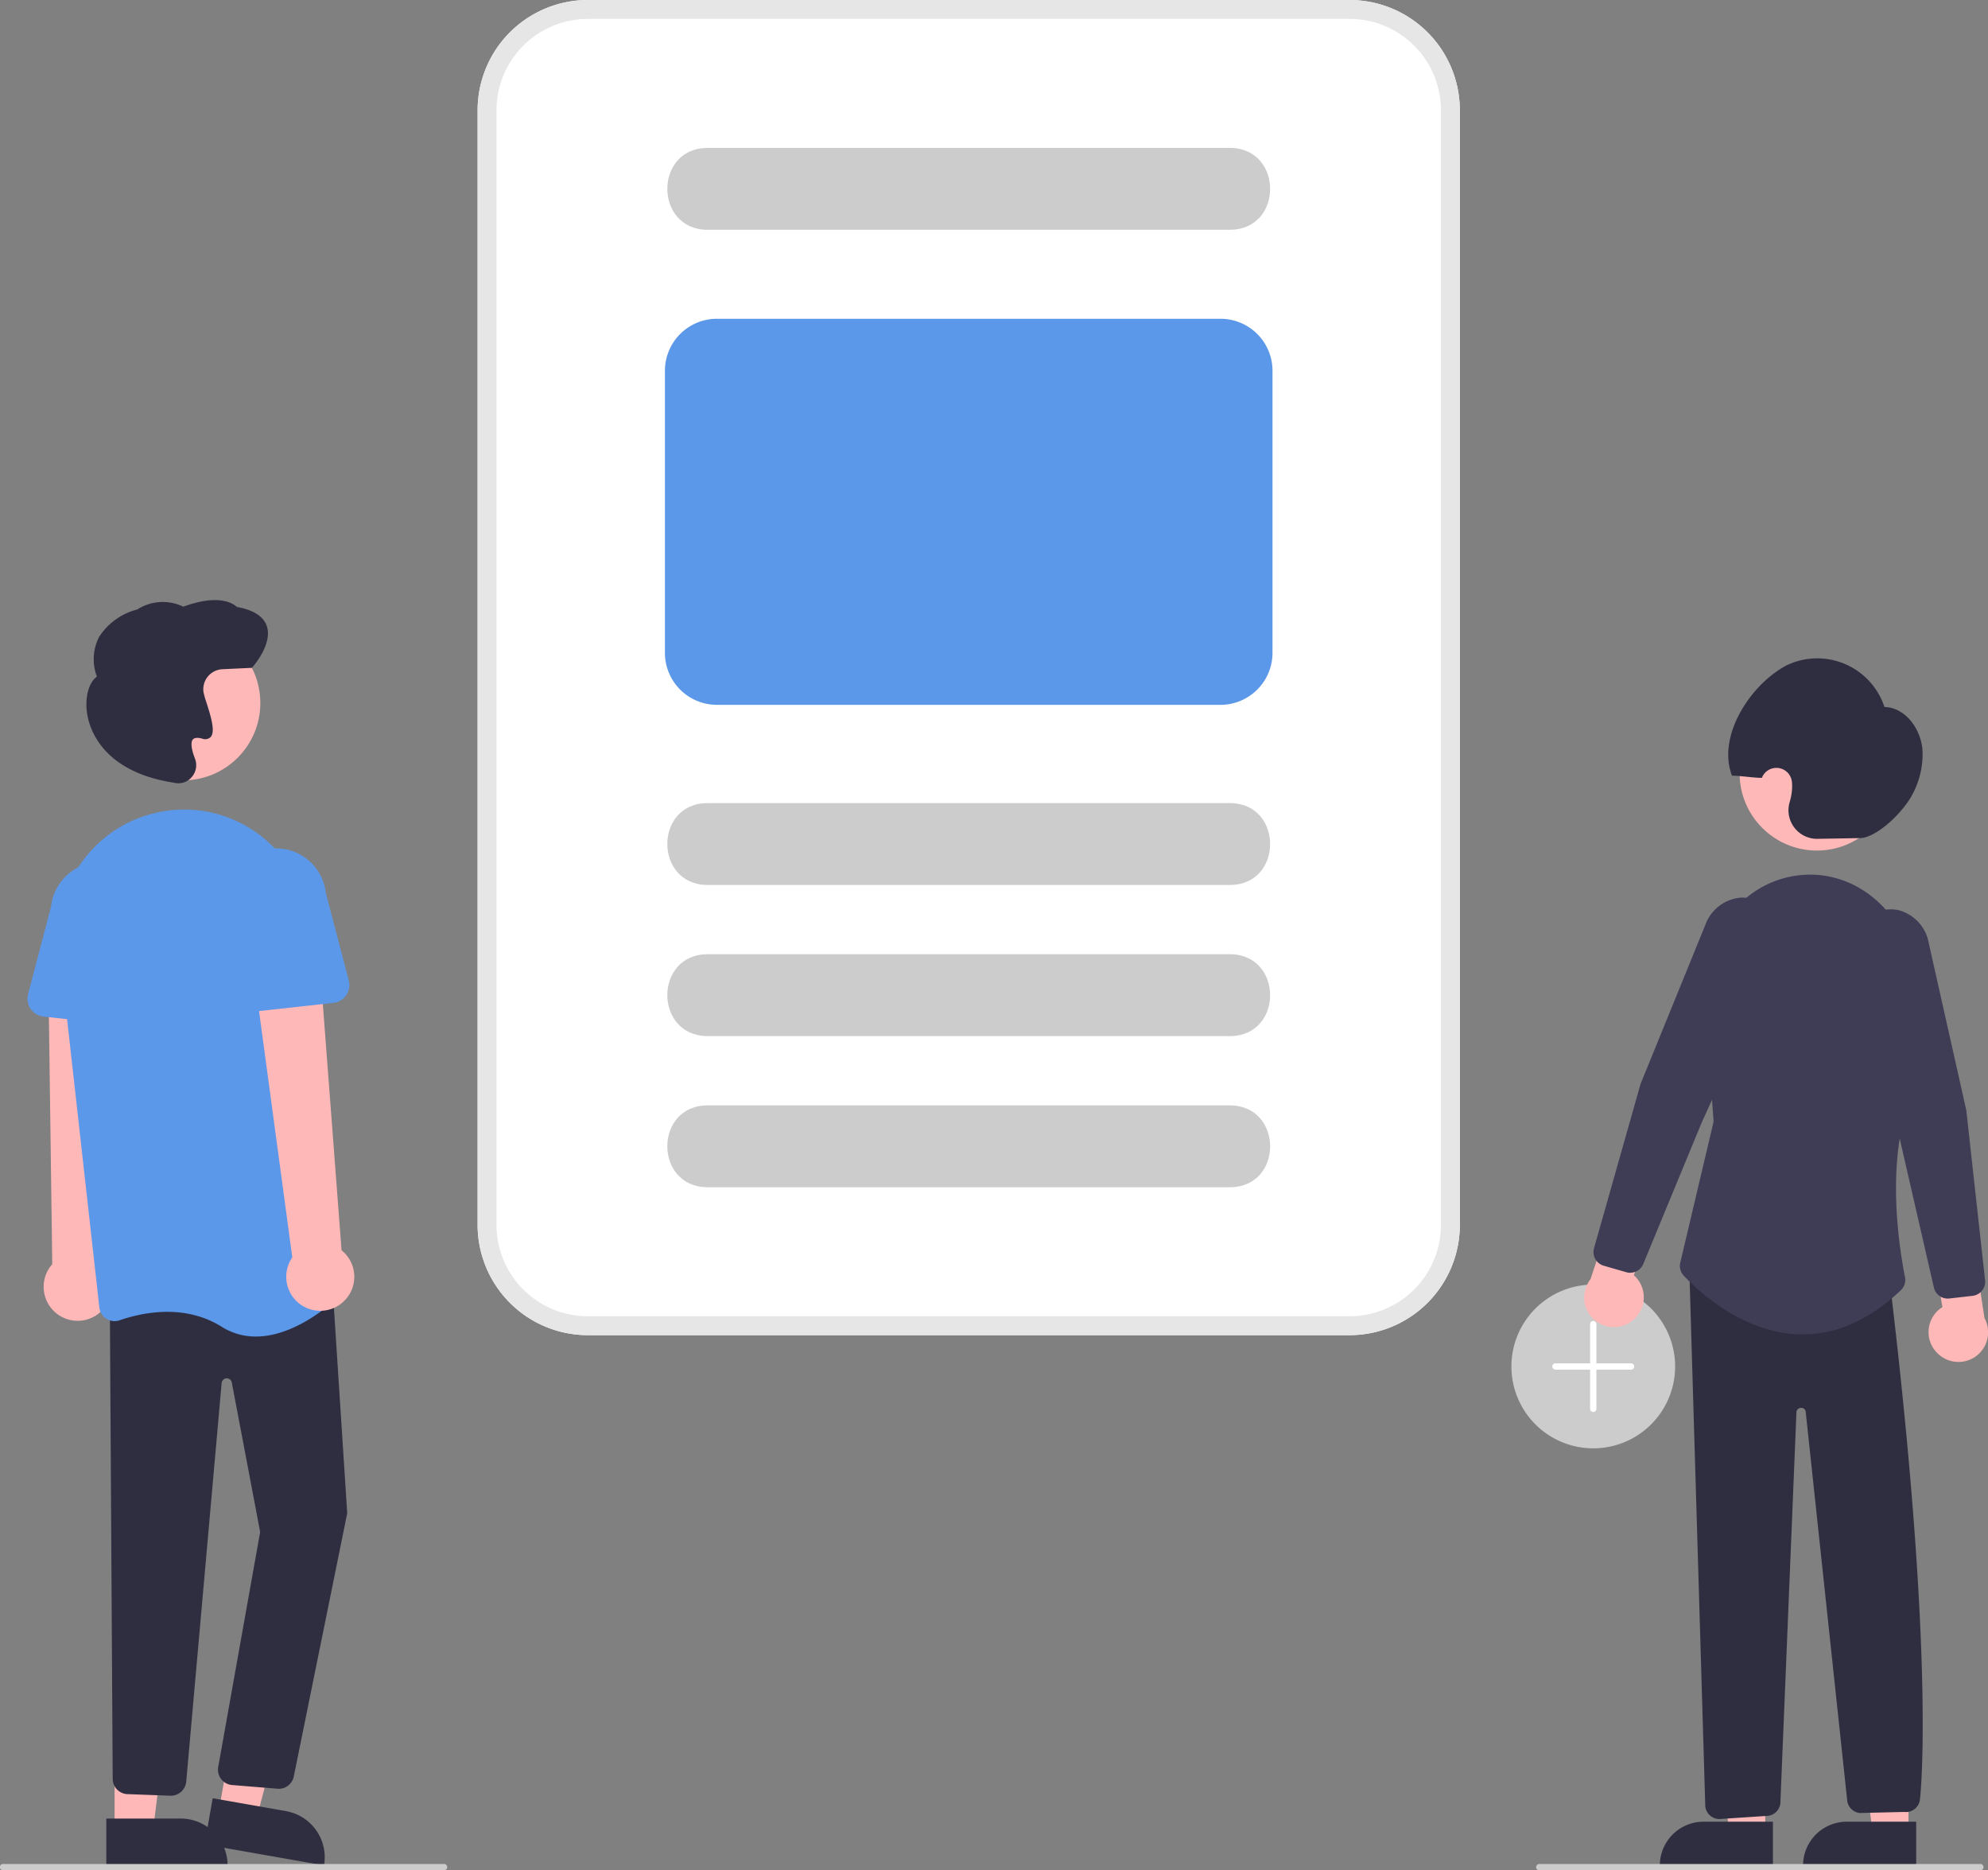 <svg xmlns="http://www.w3.org/2000/svg" width="214.525" height="201.771" viewBox="0 0 214.525 201.771">
  <rect x="0" y="0" width="214.525" height="201.771" fill="#808080" stroke="none"/>
  <g id="undraw_blog_post_re_fy5x" transform="translate(0 0)">
    <path id="Path_9030" data-name="Path 9030" d="M773.186,578.635a8.833,8.833,0,1,1,8.833-8.833A8.833,8.833,0,0,1,773.186,578.635Z" transform="translate(-601.257 -422.386)" fill="#ccc"/>
    <path id="Path_9031" data-name="Path 9031" d="M785.846,577.056h-3.737V572.81a.34.34,0,0,0-.679,0v4.246h-3.737a.34.34,0,0,0,0,.68h3.737v4.246a.34.34,0,0,0,.679,0v-4.246h3.737a.34.34,0,0,0,0-.68Z" transform="translate(-609.841 -429.979)" fill="#fff"/>
    <path id="Path_9032" data-name="Path 9032" d="M595.082,552.662H591.2l-1.847-14.98h5.732Z" transform="translate(-389.14 -355.023)" fill="#ffb8b8"/>
    <path id="Path_9033" data-name="Path 9033" d="M577.456,578.511h7.49v4.716H572.74A4.716,4.716,0,0,1,577.456,578.511Z" transform="translate(-378.171 -381.982)" fill="#2f2e41"/>
    <path id="Path_9034" data-name="Path 9034" d="M549.582,552.662H545.7l-1.847-14.98h5.732Z" transform="translate(-359.097 -355.023)" fill="#ffb8b8"/>
    <path id="Path_9035" data-name="Path 9035" d="M531.956,578.511h7.49v4.716H527.24A4.716,4.716,0,0,1,531.956,578.511Z" transform="translate(-348.128 -381.982)" fill="#2f2e41"/>
    <path id="Path_9036" data-name="Path 9036" d="M897.683,555.511a3.186,3.186,0,0,1,.671-4.838l-1.2-7.179,4.185-1.8,1.556,10.162a3.2,3.2,0,0,1-5.209,3.65Z" transform="translate(-688.749 -409.661)" fill="#ffb8b8"/>
    <path id="Path_9037" data-name="Path 9037" d="M792.729,544.721a3.186,3.186,0,0,0,.137-4.883l2.372-6.882-3.831-2.462-3.214,9.766a3.2,3.2,0,0,0,4.535,4.461Z" transform="translate(-616.557 -402.264)" fill="#ffb8b8"/>
    <circle id="Ellipse_94" data-name="Ellipse 94" cx="8.344" cy="8.344" r="8.344" transform="translate(187.719 75.071)" fill="#ffb8b8"/>
    <path id="Path_9038" data-name="Path 9038" d="M794.388,478.551a1.53,1.53,0,0,1-.423-.06l-2.432-.7a1.531,1.531,0,0,1-1.049-1.886l5.019-17.72,7-17.181a4.463,4.463,0,0,1,3.795-2.923,3.888,3.888,0,0,1,3.661,2.132h0a5.306,5.306,0,0,1,.121,4.678l-7.955,17.4L795.8,477.6a1.528,1.528,0,0,1-1.412.946Z" transform="translate(-618.473 -341.242)" fill="#3f3d56"/>
    <path id="Path_9039" data-name="Path 9039" d="M847.5,381.4l-4.636.082a3.082,3.082,0,0,1-3.022-3.937,7.184,7.184,0,0,0,.223-1.024,5.176,5.176,0,0,0,.031-1.139,1.682,1.682,0,0,0-3.246-.478h0c-.78.011-2.44-.243-3.22-.232-1.655-4.243,1.952-9.8,5.834-11.88a7.632,7.632,0,0,1,10.613,4.468c2.106.038,3.816,2.115,4.088,4.452A9.077,9.077,0,0,1,852,378.282C850.53,380.074,848.6,381.38,847.5,381.4Z" transform="translate(-646.726 -290.987)" fill="#2f2e41"/>
    <path id="Path_9040" data-name="Path 9040" d="M824.111,615.64a1.534,1.534,0,0,1-1.516-1.362l-1.72-57.831,21.67,1.542.017.139c4.9,40.991,3.223,55.181,3.205,55.319a1.528,1.528,0,0,1-1.724,1.428l-4.789.115a1.528,1.528,0,0,1-1.355-1.459l-4.475-41.887a.478.478,0,0,0-.5-.359.5.5,0,0,0-.489.4l-1.729,42.024a1.522,1.522,0,0,1-1.373,1.587l-5.073.337a1.521,1.521,0,0,1-.152.008Z" transform="translate(-638.578 -419.399)" fill="#2f2e41"/>
    <path id="Path_9041" data-name="Path 9041" d="M831.116,480.389c-.13,0-.259,0-.389-.006-6.231-.188-11.106-4.9-12.451-6.342a1.521,1.521,0,0,1-.367-1.392l3.595-15.207-.954-13.221a13.035,13.035,0,0,1,3.569-10.067A10.757,10.757,0,0,1,832.4,430.8c6.066.289,10.851,5.711,10.894,12.343.067,10.271-.235,10.977-.335,11.209-3.027,7.065-1.374,16.982-.8,19.853a1.534,1.534,0,0,1-.454,1.423C838.383,478.789,834.82,480.389,831.116,480.389Z" transform="translate(-636.591 -336.431)" fill="#3f3d56"/>
    <path id="Path_9042" data-name="Path 9042" d="M882.813,483.795a1.527,1.527,0,0,1-1.488-1.187l-3.709-16.156-4.97-18.466a5.307,5.307,0,0,1,.893-4.594,3.892,3.892,0,0,1,3.963-1.5,4.463,4.463,0,0,1,3.26,3.51l4.061,18.083,2.026,18.325A1.532,1.532,0,0,1,885.5,483.5l-2.514.287a1.527,1.527,0,0,1-.175.01Z" transform="translate(-672.639 -343.703)" fill="#3f3d56"/>
    <path id="Path_9043" data-name="Path 9043" d="M303.888,498.292a3.649,3.649,0,0,0,.537-5.57l1.416-31.6-7.207.809.419,30.909a3.669,3.669,0,0,0,4.835,5.452Z" transform="translate(-293.414 -356.458)" fill="#ffb8b8"/>
    <path id="Path_9044" data-name="Path 9044" d="M69.534,544.214l4.1.721,4.054-15.479-5.375-1.064Z" transform="translate(-45.912 -348.889)" fill="#ffb8b8"/>
    <path id="Path_9045" data-name="Path 9045" d="M0,0H13.089V5.057H5.057A5.057,5.057,0,0,1,0,0Z" transform="translate(34.966 201.244) rotate(-170.029)" fill="#2f2e41"/>
    <path id="Path_9046" data-name="Path 9046" d="M36.391,549.786h4.165l1.981-16.064H36.39Z" transform="translate(-24.027 -352.408)" fill="#ffb8b8"/>
    <path id="Path_9047" data-name="Path 9047" d="M0,0H13.089V5.057H5.057A5.057,5.057,0,0,1,0,0H0Z" transform="translate(24.559 201.246) rotate(179.997)" fill="#2f2e41"/>
    <path id="Path_9048" data-name="Path 9048" d="M337.377,613.116a1.605,1.605,0,0,1-.194-.012l-4.9-.4a1.658,1.658,0,0,1-1.441-1.923l4.527-25.37-3.059-16.128a.553.553,0,0,0-1.094.054l-3.824,43.017a1.673,1.673,0,0,1-1.77,1.507L321,613.688a1.66,1.66,0,0,1-1.541-1.573l-.31-51.558,23.944-2.993,1.673,25.832-.007.027-5.772,28.426A1.66,1.66,0,0,1,337.377,613.116Z" transform="translate(-307.297 -420.137)" fill="#2f2e41"/>
    <circle id="Ellipse_95" data-name="Ellipse 95" cx="8.344" cy="8.344" r="8.344" transform="translate(11.404 67.5)" fill="#ffb8b8"/>
    <path id="Path_9049" data-name="Path 9049" d="M324.14,466.961a6.831,6.831,0,0,1-3.688-1.055c-4.042-2.526-8.632-1.522-11.009-.7a1.658,1.658,0,0,1-1.434-.163,1.634,1.634,0,0,1-.756-1.207l-4.322-38.6a13.526,13.526,0,0,1,9.263-14.458h0q.343-.108.7-.2a13.442,13.442,0,0,1,11.2,1.944,13.658,13.658,0,0,1,5.832,9.972l3.638,38.859a1.633,1.633,0,0,1-.519,1.361C331.77,463.89,328.068,466.961,324.14,466.961Z" transform="translate(-296.53 -322.773)" fill="#5c98e9"/>
    <path id="Path_9050" data-name="Path 9050" d="M304.474,444.522l-9.751-1.072a1.942,1.942,0,0,1-1.666-2.423l2.482-9.46a5.394,5.394,0,1,1,10.72,1.21l.368,9.741a1.942,1.942,0,0,1-2.153,2Z" transform="translate(-290.026 -333.781)" fill="#5c98e9"/>
    <path id="Path_9051" data-name="Path 9051" d="M374.492,494.378a3.649,3.649,0,0,0-.138-5.594l-2.4-31.54-7.062,1.59,4.146,30.715a3.669,3.669,0,0,0,5.457,4.829Z" transform="translate(-337.497 -353.897)" fill="#ffb8b8"/>
    <path id="Path_9052" data-name="Path 9052" d="M355.716,439.675a1.94,1.94,0,0,1-.618-1.495l.368-9.741a5.394,5.394,0,1,1,10.72-1.21l2.482,9.46A1.942,1.942,0,0,1,367,439.112l-9.751,1.072A1.94,1.94,0,0,1,355.716,439.675Z" transform="translate(-331.031 -330.916)" fill="#5c98e9"/>
    <path id="Path_9053" data-name="Path 9053" d="M321.629,363.359a1.93,1.93,0,0,1-.44-.051l-.042-.01c-7.336-1.122-8.957-5.371-9.313-7.146-.368-1.837.051-3.611,1-4.3a5.289,5.289,0,0,1,.247-4.3,6.957,6.957,0,0,1,4.11-2.943,5.093,5.093,0,0,1,4.968-.3c3.981-1.473,5.5-.247,5.778.027,1.779.32,2.864,1.007,3.224,2.044.676,1.947-1.463,4.369-1.554,4.471l-.047.053-3.187.152a2.16,2.16,0,0,0-2.032,2.486h0a10.051,10.051,0,0,0,.326,1.14c.544,1.7.952,3.154.426,3.706a.853.853,0,0,1-.892.155c-.5-.133-.836-.105-1.005.083-.262.292-.182,1.031.225,2.081a1.95,1.95,0,0,1-.355,1.986,1.892,1.892,0,0,1-1.436.668Z" transform="translate(-302.378 -278.858)" fill="#2f2e41"/>
    <path id="Path_9054" data-name="Path 9054" d="M332.159,745.649H284.6a.34.34,0,1,1,0-.679h47.56a.34.34,0,1,1,0,.679Z" transform="translate(-284.259 -543.878)" fill="#ccc"/>
    <path id="Path_9055" data-name="Path 9055" d="M820.159,745.649H772.6a.34.34,0,1,1,0-.679h47.56a.34.34,0,1,1,0,.679Z" transform="translate(-606.477 -543.878)" fill="#ccc"/>
    <path id="Path_9056" data-name="Path 9056" d="M530.072,297.069H447.861a11.9,11.9,0,0,1-11.89-11.89V164.92a11.9,11.9,0,0,1,11.89-11.89h82.211a11.9,11.9,0,0,1,11.89,11.89V285.179A11.9,11.9,0,0,1,530.072,297.069Z" transform="translate(-384.432 -153.03)" fill="#fff"/>
    <path id="Path_9057" data-name="Path 9057" d="M556.95,416.892H500.557c-5.761-.028-5.784-8.8,0-8.833H556.95C562.706,408.086,562.737,416.861,556.95,416.892Z" transform="translate(-424.218 -321.421)" fill="#ccc"/>
    <path id="Path_9058" data-name="Path 9058" d="M556.95,208.833H500.557c-5.761-.028-5.784-8.8,0-8.833H556.95C562.706,200.027,562.737,208.8,556.95,208.833Z" transform="translate(-424.218 -184.043)" fill="#ccc"/>
    <path id="Path_9059" data-name="Path 9059" d="M556.95,464.892H500.557c-5.761-.028-5.784-8.8,0-8.833H556.95C562.706,456.086,562.737,464.861,556.95,464.892Z" transform="translate(-424.218 -353.115)" fill="#ccc"/>
    <path id="Path_9060" data-name="Path 9060" d="M556.95,512.892H500.557c-5.761-.028-5.784-8.8,0-8.833H556.95C562.706,504.086,562.737,512.861,556.95,512.892Z" transform="translate(-424.218 -384.809)" fill="#ccc"/>
    <path id="Path_9061" data-name="Path 9061" d="M555.431,295.908H501.076a5.612,5.612,0,0,1-5.605-5.605V259.864a5.612,5.612,0,0,1,5.605-5.605h54.354a5.612,5.612,0,0,1,5.605,5.605V290.3A5.612,5.612,0,0,1,555.431,295.908Z" transform="translate(-423.719 -219.869)" fill="#5c98e9"/>
    <path id="Path_9062" data-name="Path 9062" d="M530.072,297.069H447.861a11.9,11.9,0,0,1-11.89-11.89V164.92a11.9,11.9,0,0,1,11.89-11.89h82.211a11.9,11.9,0,0,1,11.89,11.89V285.179A11.9,11.9,0,0,1,530.072,297.069Zm-82.211-142a9.863,9.863,0,0,0-9.852,9.852V285.179a9.863,9.863,0,0,0,9.852,9.852h82.211a9.863,9.863,0,0,0,9.852-9.852V164.92a9.863,9.863,0,0,0-9.852-9.852Z" transform="translate(-384.432 -153.03)" fill="#e6e6e6"/>
  </g>
</svg>
